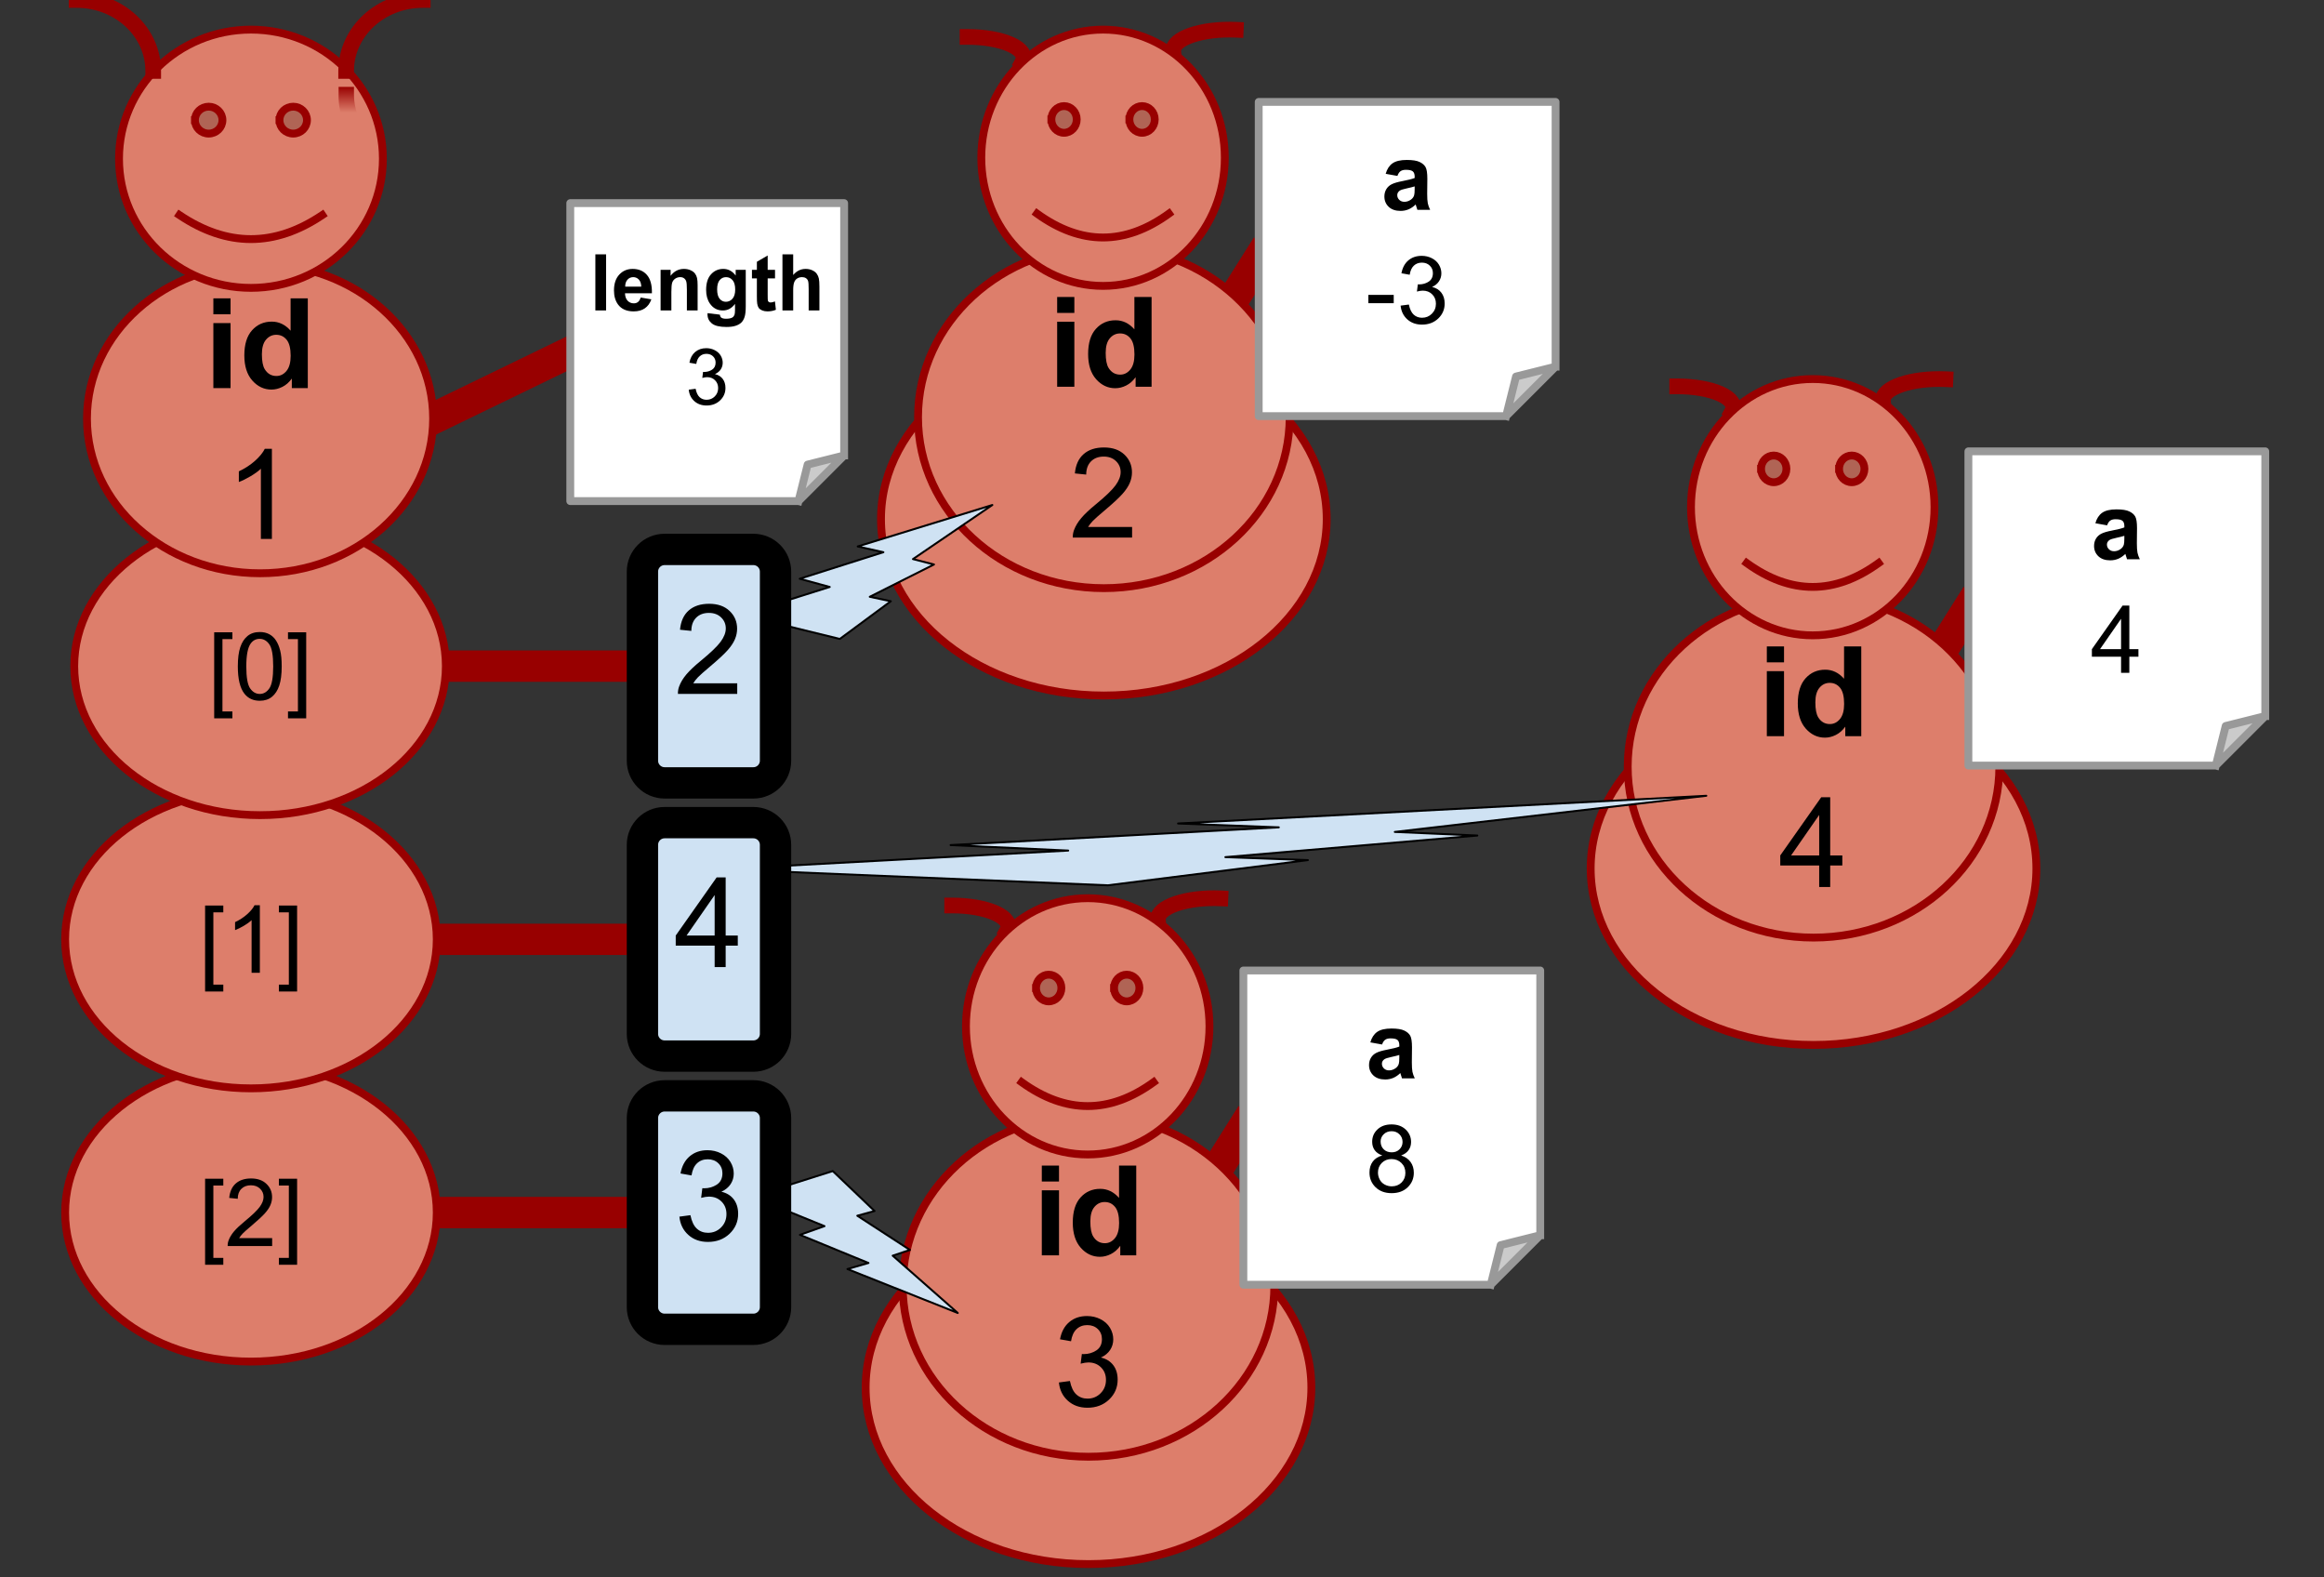 <svg version="1.1" viewBox="0.0 0.0 1186.717 805.22" fill="none" stroke="none" stroke-linecap="square" stroke-miterlimit="10" xmlns:xlink="http://www.w3.org/1999/xlink" xmlns="http://www.w3.org/2000/svg"><rect x="0.0" y="0.0" width="1186.717" height="805.22" fill="#333333" stroke="none"/><clipPath id="p.0"><path d="m0 0l1186.717 0l0 805.22l-1186.717 0l0 -805.22z" clip-rule="nonzero"/></clipPath><g clip-path="url(#p.0)"><path fill="#000000" fill-opacity="0.0" d="m0 0l1186.717 0l0 805.22l-1186.717 0z" fill-rule="evenodd"/><path fill="#000000" fill-opacity="0.0" d="m221.171 213.69l70.047 -33.953" fill-rule="evenodd"/><path stroke="#980000" stroke-width="16.0" stroke-linejoin="round" stroke-linecap="butt" d="m221.171 213.69l70.047 -33.953" fill-rule="evenodd"/><path fill="#000000" fill-opacity="0.0" d="m223.029 619.029l105.008 0" fill-rule="evenodd"/><path stroke="#980000" stroke-width="16.0" stroke-linejoin="round" stroke-linecap="butt" d="m223.029 619.029l105.008 0" fill-rule="evenodd"/><path fill="#000000" fill-opacity="0.0" d="m223.029 479.551l105.008 0" fill-rule="evenodd"/><path stroke="#980000" stroke-width="16.0" stroke-linejoin="round" stroke-linecap="butt" d="m223.029 479.551l105.008 0" fill-rule="evenodd"/><path fill="#000000" fill-opacity="0.0" d="m227.672 340.074l100.378 0" fill-rule="evenodd"/><path stroke="#980000" stroke-width="16.0" stroke-linejoin="round" stroke-linecap="butt" d="m227.672 340.074l100.378 0" fill-rule="evenodd"/><path fill="#dd7e6b" d="m33.265 619.029l0 0c0 -42.008 42.48 -76.063 94.882 -76.063l0 0c52.402 0 94.882 34.055 94.882 76.063l0 0c0 42.008 -42.48 76.063 -94.882 76.063l0 0c-52.402 0 -94.882 -34.055 -94.882 -76.063z" fill-rule="evenodd"/><path stroke="#980000" stroke-width="4.0" stroke-linejoin="round" stroke-linecap="butt" d="m33.265 619.029l0 0c0 -42.008 42.48 -76.063 94.882 -76.063l0 0c52.402 0 94.882 34.055 94.882 76.063l0 0c0 42.008 -42.48 76.063 -94.882 76.063l0 0c-52.402 0 -94.882 -34.055 -94.882 -76.063z" fill-rule="evenodd"/><path fill="#000000" d="m104.729 645.656l0 -43.906l9.297 0l0 3.484l-5.078 0l0 36.922l5.078 0l0 3.5l-9.297 0zm34.242 -13.609l0 4.062l-22.719 0q-0.047 -1.531 0.5 -2.938q0.859 -2.312 2.766 -4.562q1.922 -2.25 5.531 -5.203q5.594 -4.594 7.563 -7.281q1.969 -2.688 1.969 -5.078q0 -2.5 -1.797 -4.219q-1.781 -1.734 -4.672 -1.734q-3.047 0 -4.875 1.828q-1.828 1.828 -1.844 5.062l-4.344 -0.438q0.453 -4.859 3.359 -7.391q2.906 -2.547 7.797 -2.547q4.953 0 7.828 2.75q2.891 2.734 2.891 6.781q0 2.062 -0.844 4.062q-0.844 1.984 -2.812 4.188q-1.953 2.203 -6.5 6.047q-3.797 3.188 -4.875 4.328q-1.078 1.141 -1.781 2.281l16.859 0zm12.742 13.609l-9.297 0l0 -3.5l5.078 0l0 -36.922l-5.078 0l0 -3.484l9.297 0l0 43.906z" fill-rule="nonzero"/><path fill="#dd7e6b" d="m33.265 479.551l0 0c0 -42.008 42.48 -76.063 94.882 -76.063l0 0c52.402 0 94.882 34.055 94.882 76.063l0 0c0 42.008 -42.48 76.063 -94.882 76.063l0 0c-52.402 0 -94.882 -34.055 -94.882 -76.063z" fill-rule="evenodd"/><path stroke="#980000" stroke-width="4.0" stroke-linejoin="round" stroke-linecap="butt" d="m33.265 479.551l0 0c0 -42.008 42.48 -76.063 94.882 -76.063l0 0c52.402 0 94.882 34.055 94.882 76.063l0 0c0 42.008 -42.48 76.063 -94.882 76.063l0 0c-52.402 0 -94.882 -34.055 -94.882 -76.063z" fill-rule="evenodd"/><path fill="#000000" d="m104.729 506.178l0 -43.906l9.297 0l0 3.484l-5.078 0l0 36.922l5.078 0l0 3.5l-9.297 0zm27.961 -9.547l-4.219 0l0 -26.891q-1.531 1.453 -4 2.906q-2.469 1.453 -4.438 2.188l0 -4.078q3.531 -1.672 6.172 -4.031q2.656 -2.375 3.766 -4.594l2.719 0l0 34.5zm19.023 9.547l-9.297 0l0 -3.5l5.078 0l0 -36.922l-5.078 0l0 -3.484l9.297 0l0 43.906z" fill-rule="nonzero"/><path fill="#dd7e6b" d="m37.908 340.074l0 0c0 -42.008 42.48 -76.063 94.882 -76.063l0 0c52.402 0 94.882 34.055 94.882 76.063l0 0c0 42.008 -42.48 76.063 -94.882 76.063l0 0c-52.402 0 -94.882 -34.055 -94.882 -76.063z" fill-rule="evenodd"/><path stroke="#980000" stroke-width="4.0" stroke-linejoin="round" stroke-linecap="butt" d="m37.908 340.074l0 0c0 -42.008 42.48 -76.063 94.882 -76.063l0 0c52.402 0 94.882 34.055 94.882 76.063l0 0c0 42.008 -42.48 76.063 -94.882 76.063l0 0c-52.402 0 -94.882 -34.055 -94.882 -76.063z" fill-rule="evenodd"/><path fill="#000000" d="m109.372 366.7l0 -43.906l9.297 0l0 3.484l-5.078 0l0 36.922l5.078 0l0 3.5l-9.297 0zm12.07 -26.5q0 -6.094 1.25 -9.797q1.25 -3.719 3.719 -5.734q2.484 -2.016 6.234 -2.016q2.766 0 4.844 1.109q2.094 1.109 3.453 3.219q1.359 2.094 2.125 5.109q0.781 3.0 0.781 8.109q0 6.047 -1.25 9.766q-1.234 3.719 -3.719 5.75q-2.469 2.031 -6.234 2.031q-4.969 0 -7.812 -3.578q-3.391 -4.281 -3.391 -13.969zm4.328 0q0 8.469 1.984 11.266q1.984 2.797 4.891 2.797q2.906 0 4.875 -2.812q1.984 -2.812 1.984 -11.25q0 -8.484 -1.984 -11.266q-1.969 -2.797 -4.922 -2.797q-2.906 0 -4.641 2.469q-2.188 3.141 -2.188 11.594zm30.586 26.5l-9.297 0l0 -3.5l5.078 0l0 -36.922l-5.078 0l0 -3.484l9.297 0l0 43.906z" fill-rule="nonzero"/><path fill="#dd7e6b" d="m44.415 213.69l0 0c0 -43.609 39.568 -78.961 88.378 -78.961l0 0c48.81 0 88.378 35.352 88.378 78.961l0 0c0 43.609 -39.568 78.961 -88.378 78.961l0 0c-48.81 0 -88.378 -35.352 -88.378 -78.961z" fill-rule="evenodd"/><path stroke="#980000" stroke-width="4.0" stroke-linejoin="round" stroke-linecap="butt" d="m44.415 213.69l0 0c0 -43.609 39.568 -78.961 88.378 -78.961l0 0c48.81 0 88.378 35.352 88.378 78.961l0 0c0 43.609 -39.568 78.961 -88.378 78.961l0 0c-48.81 0 -88.378 -35.352 -88.378 -78.961z" fill-rule="evenodd"/><path fill="#000000" d="m108.949 160.443l0 -8.125l8.781 0l0 8.125l-8.781 0zm0 37.688l0 -33.188l8.781 0l0 33.188l-8.781 0zm48.219 0l-8.156 0l0 -4.875q-2.031 2.844 -4.797 4.234q-2.766 1.391 -5.578 1.391q-5.719 0 -9.797 -4.609q-4.078 -4.609 -4.078 -12.859q0 -8.438 3.969 -12.828q3.969 -4.391 10.031 -4.391q5.562 0 9.625 4.625l0 -16.5l8.781 0l0 45.812zm-23.438 -17.312q0 5.312 1.469 7.688q2.125 3.438 5.938 3.438q3.031 0 5.156 -2.578q2.125 -2.578 2.125 -7.703q0 -5.719 -2.062 -8.234q-2.062 -2.516 -5.281 -2.516q-3.125 0 -5.234 2.484q-2.109 2.484 -2.109 7.422z" fill-rule="nonzero"/><path fill="#000000" d="m138.84 275.13l-5.625 0l0 -35.844q-2.031 1.938 -5.328 3.875q-3.297 1.938 -5.922 2.906l0 -5.438q4.719 -2.219 8.25 -5.375q3.531 -3.156 5.0 -6.125l3.625 0l0 46z" fill-rule="nonzero"/><path fill="#dd7e6b" d="m60.777 81.042l0 0c0 -36.407 30.163 -65.921 67.37 -65.921c37.207 0 67.37 29.514 67.37 65.921c0 36.407 -30.163 65.921 -67.37 65.921c-37.207 0 -67.37 -29.514 -67.37 -65.921z" fill-rule="evenodd"/><path fill="#b06455" d="m99.546 61.327c0 -3.792 3.142 -6.867 7.018 -6.867c3.876 0 7.018 3.074 7.018 6.867c0 3.792 -3.142 6.867 -7.018 6.867c-3.876 0 -7.018 -3.074 -7.018 -6.867m43.167 0c0 -3.792 3.142 -6.867 7.018 -6.867c3.876 0 7.018 3.074 7.018 6.867c0 3.792 -3.142 6.867 -7.018 6.867c-3.876 0 -7.018 -3.074 -7.018 -6.867" fill-rule="evenodd"/><path fill="#000000" fill-opacity="0.0" d="m91.632 109.791q36.515 24.539 72.945 0" fill-rule="evenodd"/><path fill="#000000" fill-opacity="0.0" d="m60.777 81.042l0 0c0 -36.407 30.163 -65.921 67.37 -65.921c37.207 0 67.37 29.514 67.37 65.921c0 36.407 -30.163 65.921 -67.37 65.921c-37.207 0 -67.37 -29.514 -67.37 -65.921z" fill-rule="evenodd"/><path stroke="#980000" stroke-width="4.0" stroke-linejoin="round" stroke-linecap="butt" d="m99.546 61.327c0 -3.792 3.142 -6.867 7.018 -6.867c3.876 0 7.018 3.074 7.018 6.867c0 3.792 -3.142 6.867 -7.018 6.867c-3.876 0 -7.018 -3.074 -7.018 -6.867m43.167 0c0 -3.792 3.142 -6.867 7.018 -6.867c3.876 0 7.018 3.074 7.018 6.867c0 3.792 -3.142 6.867 -7.018 6.867c-3.876 0 -7.018 -3.074 -7.018 -6.867" fill-rule="evenodd"/><path stroke="#980000" stroke-width="4.0" stroke-linejoin="round" stroke-linecap="butt" d="m91.632 109.791q36.515 24.539 72.945 0" fill-rule="evenodd"/><path stroke="#980000" stroke-width="4.0" stroke-linejoin="round" stroke-linecap="butt" d="m60.777 81.042l0 0c0 -36.407 30.163 -65.921 67.37 -65.921c37.207 0 67.37 29.514 67.37 65.921c0 36.407 -30.163 65.921 -67.37 65.921c-37.207 0 -67.37 -29.514 -67.37 -65.921z" fill-rule="evenodd"/><path fill="#000000" fill-opacity="0.0" d="m39.118 0l0 0c21.604 -9.487391E-15 39.118 16.216 39.118 36.22l-39.118 0z" fill-rule="evenodd"/><path fill="#000000" fill-opacity="0.0" d="m39.118 0l0 0c21.604 -9.487391E-15 39.118 16.216 39.118 36.22" fill-rule="evenodd"/><path stroke="#980000" stroke-width="8.0" stroke-linejoin="round" stroke-linecap="butt" d="m39.118 0l0 0c21.604 -9.487391E-15 39.118 16.216 39.118 36.22" fill-rule="evenodd"/><g mask="url(#mask-p.1)"><use xlink:href="#p.1" transform="matrix(1.0 0.0 0.0 -1.0 0.0 84.441)"/></g><defs><mask id="mask-p.1" maskUnits="userSpaceOnUse" x="172.751" y="44.22" width="47.118" height="44.22"><linearGradient gradientUnits="userSpaceOnUse" id="gradient-p.1" x1="172.751" y1="44.22" x2="172.751" y2="57.486"><stop offset="0%" stop-color="#ffffff" stop-opacity="1.0"/><stop offset="100%" stop-color="#ffffff" stop-opacity="0.0"/></linearGradient><rect fill="url(#gradient-p.1)" x="172.751" y="44.22" width="47.118" height="44.22"/></mask></defs><g id="p.1"><path fill="#000000" fill-opacity="0.0" d="m215.869 0l0 0c-21.604 -9.487391E-15 -39.118 16.216 -39.118 36.22l39.118 0z" fill-rule="evenodd"/><path fill="#000000" fill-opacity="0.0" d="m215.869 0l0 0c-21.604 -9.487391E-15 -39.118 16.216 -39.118 36.22" fill-rule="evenodd"/><path stroke="#980000" stroke-width="8.0" stroke-linejoin="round" stroke-linecap="butt" d="m215.869 0l0 0c-21.604 -9.487391E-15 -39.118 16.216 -39.118 36.22" fill-rule="evenodd"/></g><path fill="#000000" fill-opacity="0.0" d="m630.756 151.295l12.0 -19.055" fill-rule="evenodd"/><path stroke="#980000" stroke-width="16.0" stroke-linejoin="round" stroke-linecap="butt" d="m630.756 151.295l12.0 -19.055" fill-rule="evenodd"/><path fill="#000000" fill-opacity="0.0" d="m494.047 18.843l0 0c8.588 0 16.722 1.438 22.16 3.917c5.438 2.479 7.604 5.737 5.903 8.876l-28.062 -2.116z" fill-rule="evenodd"/><path fill="#000000" fill-opacity="0.0" d="m494.047 18.843l0 0c8.588 0 16.722 1.438 22.16 3.917c5.438 2.479 7.604 5.737 5.903 8.876" fill-rule="evenodd"/><path stroke="#980000" stroke-width="8.0" stroke-linejoin="round" stroke-linecap="butt" d="m494.047 18.843l0 0c8.588 0 16.722 1.438 22.16 3.917c5.438 2.479 7.604 5.737 5.903 8.876" fill-rule="evenodd"/><path fill="#000000" fill-opacity="0.0" d="m599.113 26.038l0 0c-0.186 -3.087 3.22 -6.052 9.339 -8.132c6.119 -2.08 14.353 -3.07 22.577 -2.714l-3.293 10.606z" fill-rule="evenodd"/><path fill="#000000" fill-opacity="0.0" d="m599.113 26.038l0 0c-0.186 -3.087 3.22 -6.052 9.339 -8.132c6.119 -2.08 14.353 -3.07 22.577 -2.714" fill-rule="evenodd"/><path stroke="#980000" stroke-width="8.0" stroke-linejoin="round" stroke-linecap="butt" d="m599.113 26.038l0 0c-0.186 -3.087 3.22 -6.052 9.339 -8.132c6.119 -2.08 14.353 -3.07 22.577 -2.714" fill-rule="evenodd"/><path fill="#dd7e6b" d="m449.87 264.981l0 0c0 -49.749 50.948 -90.079 113.795 -90.079l0 0c62.847 0 113.795 40.33 113.795 90.079l0 0c0 49.749 -50.948 90.079 -113.795 90.079l0 0c-62.847 0 -113.795 -40.33 -113.795 -90.079z" fill-rule="evenodd"/><path stroke="#980000" stroke-width="4.0" stroke-linejoin="round" stroke-linecap="butt" d="m449.87 264.981l0 0c0 -49.749 50.948 -90.079 113.795 -90.079l0 0c62.847 0 113.795 40.33 113.795 90.079l0 0c0 49.749 -50.948 90.079 -113.795 90.079l0 0c-62.847 0 -113.795 -40.33 -113.795 -90.079z" fill-rule="evenodd"/><path fill="#dd7e6b" d="m468.782 212.997l0 0c0 -48.192 42.48 -87.26 94.882 -87.26l0 0c52.402 0 94.882 39.068 94.882 87.26l0 0c0 48.192 -42.48 87.26 -94.882 87.26l0 0c-52.402 0 -94.882 -39.068 -94.882 -87.26z" fill-rule="evenodd"/><path stroke="#980000" stroke-width="4.0" stroke-linejoin="round" stroke-linecap="butt" d="m468.782 212.997l0 0c0 -48.192 42.48 -87.26 94.882 -87.26l0 0c52.402 0 94.882 39.068 94.882 87.26l0 0c0 48.192 -42.48 87.26 -94.882 87.26l0 0c-52.402 0 -94.882 -39.068 -94.882 -87.26z" fill-rule="evenodd"/><path fill="#000000" d="m539.82 159.75l0 -8.125l8.781 0l0 8.125l-8.781 0zm0 37.688l0 -33.188l8.781 0l0 33.188l-8.781 0zm48.219 0l-8.156 0l0 -4.875q-2.031 2.844 -4.797 4.234q-2.766 1.391 -5.578 1.391q-5.719 0 -9.797 -4.609q-4.078 -4.609 -4.078 -12.859q0 -8.438 3.969 -12.828q3.969 -4.391 10.031 -4.391q5.562 0 9.625 4.625l0 -16.5l8.781 0l0 45.812zm-23.438 -17.312q0 5.312 1.469 7.688q2.125 3.438 5.938 3.438q3.031 0 5.156 -2.578q2.125 -2.578 2.125 -7.703q0 -5.719 -2.062 -8.234q-2.062 -2.516 -5.281 -2.516q-3.125 0 -5.234 2.484q-2.109 2.484 -2.109 7.422z" fill-rule="nonzero"/><path fill="#000000" d="m578.086 269.031l0 5.406l-30.281 0q-0.062 -2.031 0.656 -3.906q1.156 -3.094 3.703 -6.094q2.547 -3.0 7.359 -6.938q7.469 -6.125 10.094 -9.703q2.625 -3.578 2.625 -6.766q0 -3.344 -2.391 -5.641q-2.391 -2.297 -6.234 -2.297q-4.062 0 -6.5 2.438q-2.438 2.438 -2.469 6.75l-5.781 -0.594q0.594 -6.469 4.469 -9.859q3.875 -3.391 10.406 -3.391q6.594 0 10.438 3.656q3.844 3.656 3.844 9.062q0 2.75 -1.125 5.406q-1.125 2.656 -3.734 5.594q-2.609 2.938 -8.672 8.062q-5.062 4.25 -6.5 5.766q-1.438 1.516 -2.375 3.047l22.469 0z" fill-rule="nonzero"/><path fill="#dd7e6b" d="m501.087 80.538l0 0c0 -36.129 27.836 -65.417 62.173 -65.417c34.337 0 62.173 29.288 62.173 65.417c0 36.129 -27.836 65.417 -62.173 65.417c-34.337 0 -62.173 -29.288 -62.173 -65.417z" fill-rule="evenodd"/><path fill="#b06455" d="m536.866 60.973c0 -3.763 2.9 -6.814 6.476 -6.814c3.577 0 6.476 3.051 6.476 6.814c0 3.763 -2.9 6.814 -6.476 6.814c-3.577 0 -6.476 -3.051 -6.476 -6.814m39.837 0c0 -3.763 2.9 -6.814 6.476 -6.814c3.577 0 6.476 3.051 6.476 6.814c0 3.763 -2.9 6.814 -6.476 6.814c-3.577 0 -6.476 -3.051 -6.476 -6.814" fill-rule="evenodd"/><path fill="#000000" fill-opacity="0.0" d="m529.562 109.067q33.698 24.351 67.318 0" fill-rule="evenodd"/><path fill="#000000" fill-opacity="0.0" d="m501.087 80.538l0 0c0 -36.129 27.836 -65.417 62.173 -65.417c34.337 0 62.173 29.288 62.173 65.417c0 36.129 -27.836 65.417 -62.173 65.417c-34.337 0 -62.173 -29.288 -62.173 -65.417z" fill-rule="evenodd"/><path stroke="#980000" stroke-width="4.0" stroke-linejoin="round" stroke-linecap="butt" d="m536.866 60.973c0 -3.763 2.9 -6.814 6.476 -6.814c3.577 0 6.476 3.051 6.476 6.814c0 3.763 -2.9 6.814 -6.476 6.814c-3.577 0 -6.476 -3.051 -6.476 -6.814m39.837 0c0 -3.763 2.9 -6.814 6.476 -6.814c3.577 0 6.476 3.051 6.476 6.814c0 3.763 -2.9 6.814 -6.476 6.814c-3.577 0 -6.476 -3.051 -6.476 -6.814" fill-rule="evenodd"/><path stroke="#980000" stroke-width="4.0" stroke-linejoin="round" stroke-linecap="butt" d="m529.562 109.067q33.698 24.351 67.318 0" fill-rule="evenodd"/><path stroke="#980000" stroke-width="4.0" stroke-linejoin="round" stroke-linecap="butt" d="m501.087 80.538l0 0c0 -36.129 27.836 -65.417 62.173 -65.417c34.337 0 62.173 29.288 62.173 65.417c0 36.129 -27.836 65.417 -62.173 65.417c-34.337 0 -62.173 -29.288 -62.173 -65.417z" fill-rule="evenodd"/><path fill="#ffffff" d="m642.745 52.026l151.591 0l0 135.144l-25.266 25.266l-126.325 0z" fill-rule="evenodd"/><path fill="#cbcbcb" d="m769.07 212.435l5.053 -20.212l20.212 -5.053z" fill-rule="evenodd"/><path fill="#000000" fill-opacity="0.0" d="m769.07 212.435l5.053 -20.212l20.212 -5.053l-25.266 25.266l-126.325 0l0 -160.409l151.591 0l0 135.144" fill-rule="evenodd"/><path stroke="#999999" stroke-width="4.0" stroke-linejoin="round" stroke-linecap="butt" d="m769.07 212.435l5.053 -20.212l20.212 -5.053l-25.266 25.266l-126.325 0l0 -160.409l151.591 0l0 135.144" fill-rule="evenodd"/><path fill="#000000" d="m713.567 89.809l-5.984 -1.078q1.016 -3.609 3.469 -5.344q2.469 -1.734 7.312 -1.734q4.406 0 6.562 1.047q2.156 1.031 3.031 2.641q0.891 1.609 0.891 5.891l-0.078 7.688q0 3.281 0.312 4.844q0.328 1.562 1.188 3.344l-6.516 0q-0.25 -0.656 -0.625 -1.953q-0.172 -0.578 -0.234 -0.766q-1.688 1.641 -3.609 2.469q-1.922 0.812 -4.109 0.812q-3.844 0 -6.062 -2.078q-2.203 -2.094 -2.203 -5.281q0 -2.109 1.0 -3.766q1.016 -1.656 2.828 -2.531q1.812 -0.875 5.234 -1.531q4.625 -0.875 6.406 -1.625l0 -0.656q0 -1.891 -0.938 -2.703q-0.938 -0.812 -3.547 -0.812q-1.75 0 -2.734 0.703q-0.984 0.688 -1.594 2.422zm8.812 5.344q-1.266 0.422 -4.016 1.016q-2.734 0.578 -3.578 1.141q-1.297 0.906 -1.297 2.312q0 1.391 1.031 2.406q1.031 1.0 2.625 1.0q1.781 0 3.406 -1.172q1.188 -0.891 1.562 -2.188q0.266 -0.844 0.266 -3.203l0 -1.312z" fill-rule="nonzero"/><path fill="#000000" d="m698.731 154.793l0 -4.25l12.953 0l0 4.25l-12.953 0zm16.469 1.234l4.219 -0.562q0.734 3.594 2.469 5.172q1.75 1.578 4.266 1.578q2.969 0 5.016 -2.062q2.062 -2.062 2.062 -5.109q0 -2.906 -1.906 -4.781q-1.891 -1.891 -4.828 -1.891q-1.188 0 -2.969 0.469l0.469 -3.703q0.422 0.047 0.672 0.047q2.703 0 4.859 -1.406q2.156 -1.406 2.156 -4.344q0 -2.312 -1.578 -3.828q-1.562 -1.531 -4.047 -1.531q-2.469 0 -4.109 1.547q-1.641 1.547 -2.109 4.641l-4.219 -0.75q0.781 -4.25 3.516 -6.578q2.75 -2.328 6.828 -2.328q2.812 0 5.172 1.203q2.375 1.203 3.625 3.297q1.25 2.078 1.25 4.422q0 2.234 -1.203 4.062q-1.188 1.828 -3.531 2.906q3.047 0.703 4.734 2.922q1.688 2.203 1.688 5.531q0 4.5 -3.281 7.641q-3.281 3.125 -8.297 3.125q-4.516 0 -7.516 -2.688q-2.984 -2.703 -3.406 -7.0z" fill-rule="nonzero"/><path fill="#000000" fill-opacity="0.0" d="m993.141 329.681l12.0 -19.055" fill-rule="evenodd"/><path stroke="#980000" stroke-width="16.0" stroke-linejoin="round" stroke-linecap="butt" d="m993.141 329.681l12.0 -19.055" fill-rule="evenodd"/><path fill="#000000" fill-opacity="0.0" d="m856.433 197.229l0 0c8.588 0 16.722 1.438 22.159 3.917c5.438 2.479 7.604 5.737 5.903 8.876l-28.062 -2.116z" fill-rule="evenodd"/><path fill="#000000" fill-opacity="0.0" d="m856.433 197.229l0 0c8.588 0 16.722 1.438 22.159 3.917c5.438 2.479 7.604 5.737 5.903 8.876" fill-rule="evenodd"/><path stroke="#980000" stroke-width="8.0" stroke-linejoin="round" stroke-linecap="butt" d="m856.433 197.229l0 0c8.588 0 16.722 1.438 22.159 3.917c5.438 2.479 7.604 5.737 5.903 8.876" fill-rule="evenodd"/><path fill="#000000" fill-opacity="0.0" d="m961.499 204.424l0 0c-0.186 -3.087 3.22 -6.052 9.339 -8.132c6.119 -2.08 14.353 -3.07 22.577 -2.714l-3.293 10.606z" fill-rule="evenodd"/><path fill="#000000" fill-opacity="0.0" d="m961.499 204.424l0 0c-0.186 -3.087 3.22 -6.052 9.339 -8.132c6.119 -2.08 14.353 -3.07 22.577 -2.714" fill-rule="evenodd"/><path stroke="#980000" stroke-width="8.0" stroke-linejoin="round" stroke-linecap="butt" d="m961.499 204.424l0 0c-0.186 -3.087 3.22 -6.052 9.339 -8.132c6.119 -2.08 14.353 -3.07 22.577 -2.714" fill-rule="evenodd"/><path fill="#dd7e6b" d="m812.256 443.367l0 0c0 -49.749 50.948 -90.079 113.795 -90.079l0 0c62.847 0 113.795 40.33 113.795 90.079l0 0c0 49.749 -50.948 90.079 -113.795 90.079l0 0c-62.847 0 -113.795 -40.33 -113.795 -90.079z" fill-rule="evenodd"/><path stroke="#980000" stroke-width="4.0" stroke-linejoin="round" stroke-linecap="butt" d="m812.256 443.367l0 0c0 -49.749 50.948 -90.079 113.795 -90.079l0 0c62.847 0 113.795 40.33 113.795 90.079l0 0c0 49.749 -50.948 90.079 -113.795 90.079l0 0c-62.847 0 -113.795 -40.33 -113.795 -90.079z" fill-rule="evenodd"/><path fill="#dd7e6b" d="m831.168 391.383l0 0c0 -48.192 42.48 -87.26 94.882 -87.26l0 0c52.402 0 94.882 39.068 94.882 87.26l0 0c0 48.192 -42.48 87.26 -94.882 87.26l0 0c-52.402 0 -94.882 -39.068 -94.882 -87.26z" fill-rule="evenodd"/><path stroke="#980000" stroke-width="4.0" stroke-linejoin="round" stroke-linecap="butt" d="m831.168 391.383l0 0c0 -48.192 42.48 -87.26 94.882 -87.26l0 0c52.402 0 94.882 39.068 94.882 87.26l0 0c0 48.192 -42.48 87.26 -94.882 87.26l0 0c-52.402 0 -94.882 -39.068 -94.882 -87.26z" fill-rule="evenodd"/><path fill="#000000" d="m902.206 338.136l0 -8.125l8.781 0l0 8.125l-8.781 0zm0 37.688l0 -33.188l8.781 0l0 33.188l-8.781 0zm48.219 0l-8.156 0l0 -4.875q-2.031 2.844 -4.797 4.234q-2.766 1.391 -5.578 1.391q-5.719 0 -9.797 -4.609q-4.078 -4.609 -4.078 -12.859q0 -8.438 3.969 -12.828q3.969 -4.391 10.031 -4.391q5.562 0 9.625 4.625l0 -16.5l8.781 0l0 45.812zm-23.438 -17.312q0 5.312 1.469 7.688q2.125 3.438 5.938 3.438q3.031 0 5.156 -2.578q2.125 -2.578 2.125 -7.703q0 -5.719 -2.062 -8.234q-2.062 -2.516 -5.281 -2.516q-3.125 0 -5.234 2.484q-2.109 2.484 -2.109 7.422z" fill-rule="nonzero"/><path fill="#000000" d="m928.941 452.823l0 -10.969l-19.875 0l0 -5.156l20.906 -29.688l4.594 0l0 29.688l6.188 0l0 5.156l-6.188 0l0 10.969l-5.625 0zm0 -16.125l0 -20.656l-14.344 20.656l14.344 0z" fill-rule="nonzero"/><path fill="#dd7e6b" d="m863.473 258.924l0 0c0 -36.129 27.836 -65.417 62.173 -65.417c34.337 0 62.173 29.288 62.173 65.417c0 36.129 -27.836 65.417 -62.173 65.417c-34.337 0 -62.173 -29.288 -62.173 -65.417z" fill-rule="evenodd"/><path fill="#b06455" d="m899.251 239.359c0 -3.763 2.9 -6.814 6.476 -6.814c3.577 0 6.476 3.051 6.476 6.814c0 3.763 -2.9 6.814 -6.476 6.814c-3.577 0 -6.476 -3.051 -6.476 -6.814m39.837 0c0 -3.763 2.9 -6.814 6.476 -6.814c3.577 0 6.476 3.051 6.476 6.814c0 3.763 -2.9 6.814 -6.476 6.814c-3.577 0 -6.476 -3.051 -6.476 -6.814" fill-rule="evenodd"/><path fill="#000000" fill-opacity="0.0" d="m891.948 287.453q33.698 24.351 67.318 0" fill-rule="evenodd"/><path fill="#000000" fill-opacity="0.0" d="m863.473 258.924l0 0c0 -36.129 27.836 -65.417 62.173 -65.417c34.337 0 62.173 29.288 62.173 65.417c0 36.129 -27.836 65.417 -62.173 65.417c-34.337 0 -62.173 -29.288 -62.173 -65.417z" fill-rule="evenodd"/><path stroke="#980000" stroke-width="4.0" stroke-linejoin="round" stroke-linecap="butt" d="m899.251 239.359c0 -3.763 2.9 -6.814 6.476 -6.814c3.577 0 6.476 3.051 6.476 6.814c0 3.763 -2.9 6.814 -6.476 6.814c-3.577 0 -6.476 -3.051 -6.476 -6.814m39.837 0c0 -3.763 2.9 -6.814 6.476 -6.814c3.577 0 6.476 3.051 6.476 6.814c0 3.763 -2.9 6.814 -6.476 6.814c-3.577 0 -6.476 -3.051 -6.476 -6.814" fill-rule="evenodd"/><path stroke="#980000" stroke-width="4.0" stroke-linejoin="round" stroke-linecap="butt" d="m891.948 287.453q33.698 24.351 67.318 0" fill-rule="evenodd"/><path stroke="#980000" stroke-width="4.0" stroke-linejoin="round" stroke-linecap="butt" d="m863.473 258.924l0 0c0 -36.129 27.836 -65.417 62.173 -65.417c34.337 0 62.173 29.288 62.173 65.417c0 36.129 -27.836 65.417 -62.173 65.417c-34.337 0 -62.173 -29.288 -62.173 -65.417z" fill-rule="evenodd"/><path fill="#ffffff" d="m1005.131 230.412l151.591 0l0 135.144l-25.266 25.266l-126.325 0z" fill-rule="evenodd"/><path fill="#cbcbcb" d="m1131.456 390.821l5.053 -20.212l20.213 -5.053z" fill-rule="evenodd"/><path fill="#000000" fill-opacity="0.0" d="m1131.456 390.821l5.053 -20.212l20.213 -5.053l-25.266 25.266l-126.325 0l0 -160.409l151.591 0l0 135.144" fill-rule="evenodd"/><path stroke="#999999" stroke-width="4.0" stroke-linejoin="round" stroke-linecap="butt" d="m1131.456 390.821l5.053 -20.212l20.213 -5.053l-25.266 25.266l-126.325 0l0 -160.409l151.591 0l0 135.144" fill-rule="evenodd"/><path fill="#000000" d="m1075.953 268.195l-5.984 -1.078q1.016 -3.609 3.469 -5.344q2.469 -1.734 7.312 -1.734q4.406 0 6.562 1.047q2.156 1.031 3.031 2.641q0.891 1.609 0.891 5.891l-0.078 7.688q0 3.281 0.312 4.844q0.328 1.562 1.188 3.344l-6.516 0q-0.25 -0.656 -0.625 -1.953q-0.172 -0.578 -0.234 -0.766q-1.688 1.641 -3.609 2.469q-1.922 0.812 -4.109 0.812q-3.844 0 -6.062 -2.078q-2.203 -2.094 -2.203 -5.281q0 -2.109 1.0 -3.766q1.016 -1.656 2.828 -2.531q1.812 -0.875 5.234 -1.531q4.625 -0.875 6.406 -1.625l0 -0.656q0 -1.891 -0.938 -2.703q-0.938 -0.812 -3.547 -0.812q-1.75 0 -2.734 0.703q-0.984 0.688 -1.594 2.422zm8.812 5.344q-1.266 0.422 -4.016 1.016q-2.734 0.578 -3.578 1.141q-1.297 0.906 -1.297 2.312q0 1.391 1.031 2.406q1.031 1.0 2.625 1.0q1.781 0 3.406 -1.172q1.188 -0.891 1.562 -2.188q0.266 -0.844 0.266 -3.203l0 -1.312z" fill-rule="nonzero"/><path fill="#000000" d="m1083.094 343.492l0 -8.234l-14.906 0l0 -3.859l15.688 -22.266l3.438 0l0 22.266l4.641 0l0 3.859l-4.641 0l0 8.234l-4.219 0zm0 -12.094l0 -15.5l-10.75 15.5l10.75 0z" fill-rule="nonzero"/><path fill="#000000" fill-opacity="0.0" d="m622.92 594.71l12.0 -19.055" fill-rule="evenodd"/><path stroke="#980000" stroke-width="16.0" stroke-linejoin="round" stroke-linecap="butt" d="m622.92 594.71l12.0 -19.055" fill-rule="evenodd"/><path fill="#000000" fill-opacity="0.0" d="m486.211 462.258l0 0c8.588 0 16.722 1.438 22.16 3.917c5.438 2.479 7.604 5.737 5.903 8.876l-28.062 -2.116z" fill-rule="evenodd"/><path fill="#000000" fill-opacity="0.0" d="m486.211 462.258l0 0c8.588 0 16.722 1.438 22.16 3.917c5.438 2.479 7.604 5.737 5.903 8.876" fill-rule="evenodd"/><path stroke="#980000" stroke-width="8.0" stroke-linejoin="round" stroke-linecap="butt" d="m486.211 462.258l0 0c8.588 0 16.722 1.438 22.16 3.917c5.438 2.479 7.604 5.737 5.903 8.876" fill-rule="evenodd"/><path fill="#000000" fill-opacity="0.0" d="m591.277 469.453l0 0c-0.186 -3.087 3.22 -6.052 9.339 -8.132c6.119 -2.08 14.353 -3.07 22.577 -2.714l-3.293 10.606z" fill-rule="evenodd"/><path fill="#000000" fill-opacity="0.0" d="m591.277 469.453l0 0c-0.186 -3.087 3.22 -6.052 9.339 -8.132c6.119 -2.08 14.353 -3.07 22.577 -2.714" fill-rule="evenodd"/><path stroke="#980000" stroke-width="8.0" stroke-linejoin="round" stroke-linecap="butt" d="m591.277 469.453l0 0c-0.186 -3.087 3.22 -6.052 9.339 -8.132c6.119 -2.08 14.353 -3.07 22.577 -2.714" fill-rule="evenodd"/><path fill="#dd7e6b" d="m442.034 708.396l0 0c0 -49.749 50.948 -90.079 113.795 -90.079l0 0c62.847 0 113.795 40.33 113.795 90.079l0 0c0 49.749 -50.948 90.079 -113.795 90.079l0 0c-62.847 0 -113.795 -40.33 -113.795 -90.079z" fill-rule="evenodd"/><path stroke="#980000" stroke-width="4.0" stroke-linejoin="round" stroke-linecap="butt" d="m442.034 708.396l0 0c0 -49.749 50.948 -90.079 113.795 -90.079l0 0c62.847 0 113.795 40.33 113.795 90.079l0 0c0 49.749 -50.948 90.079 -113.795 90.079l0 0c-62.847 0 -113.795 -40.33 -113.795 -90.079z" fill-rule="evenodd"/><path fill="#dd7e6b" d="m460.946 656.412l0 0c0 -48.192 42.48 -87.26 94.882 -87.26l0 0c52.402 0 94.882 39.068 94.882 87.26l0 0c0 48.192 -42.48 87.26 -94.882 87.26l0 0c-52.402 0 -94.882 -39.068 -94.882 -87.26z" fill-rule="evenodd"/><path stroke="#980000" stroke-width="4.0" stroke-linejoin="round" stroke-linecap="butt" d="m460.946 656.412l0 0c0 -48.192 42.48 -87.26 94.882 -87.26l0 0c52.402 0 94.882 39.068 94.882 87.26l0 0c0 48.192 -42.48 87.26 -94.882 87.26l0 0c-52.402 0 -94.882 -39.068 -94.882 -87.26z" fill-rule="evenodd"/><path fill="#000000" d="m531.984 603.165l0 -8.125l8.781 0l0 8.125l-8.781 0zm0 37.688l0 -33.188l8.781 0l0 33.188l-8.781 0zm48.219 0l-8.156 0l0 -4.875q-2.031 2.844 -4.797 4.234q-2.766 1.391 -5.578 1.391q-5.719 0 -9.797 -4.609q-4.078 -4.609 -4.078 -12.859q0 -8.438 3.969 -12.828q3.969 -4.391 10.031 -4.391q5.562 0 9.625 4.625l0 -16.5l8.781 0l0 45.812zm-23.438 -17.312q0 5.312 1.469 7.688q2.125 3.438 5.938 3.438q3.031 0 5.156 -2.578q2.125 -2.578 2.125 -7.703q0 -5.719 -2.062 -8.234q-2.062 -2.516 -5.281 -2.516q-3.125 0 -5.234 2.484q-2.109 2.484 -2.109 7.422z" fill-rule="nonzero"/><path fill="#000000" d="m540.719 705.758l5.625 -0.75q0.969 4.781 3.297 6.891q2.328 2.109 5.672 2.109q3.969 0 6.703 -2.75q2.734 -2.75 2.734 -6.812q0 -3.875 -2.531 -6.391q-2.531 -2.516 -6.438 -2.516q-1.594 0 -3.969 0.625l0.625 -4.938q0.562 0.062 0.906 0.062q3.594 0 6.469 -1.875q2.875 -1.875 2.875 -5.781q0 -3.094 -2.094 -5.125q-2.094 -2.031 -5.406 -2.031q-3.281 0 -5.469 2.062q-2.188 2.062 -2.812 6.188l-5.625 -1.0q1.031 -5.656 4.688 -8.766q3.656 -3.109 9.094 -3.109q3.75 0 6.906 1.609q3.156 1.609 4.828 4.391q1.672 2.781 1.672 5.906q0 2.969 -1.594 5.406q-1.594 2.438 -4.719 3.875q4.062 0.938 6.312 3.891q2.25 2.953 2.25 7.391q0 6.0 -4.375 10.172q-4.375 4.172 -11.062 4.172q-6.031 0 -10.016 -3.594q-3.984 -3.594 -4.547 -9.312z" fill-rule="nonzero"/><path fill="#dd7e6b" d="m493.251 523.953l0 0c0 -36.129 27.836 -65.417 62.173 -65.417c34.337 0 62.173 29.288 62.173 65.417c0 36.129 -27.836 65.417 -62.173 65.417c-34.337 0 -62.173 -29.288 -62.173 -65.417z" fill-rule="evenodd"/><path fill="#b06455" d="m529.03 504.388c0 -3.763 2.9 -6.814 6.476 -6.814c3.577 0 6.476 3.051 6.476 6.814c0 3.763 -2.9 6.814 -6.476 6.814c-3.577 0 -6.476 -3.051 -6.476 -6.814m39.837 0c0 -3.763 2.9 -6.814 6.476 -6.814c3.577 0 6.476 3.051 6.476 6.814c0 3.763 -2.9 6.814 -6.476 6.814c-3.577 0 -6.476 -3.051 -6.476 -6.814" fill-rule="evenodd"/><path fill="#000000" fill-opacity="0.0" d="m521.726 552.482q33.698 24.351 67.318 0" fill-rule="evenodd"/><path fill="#000000" fill-opacity="0.0" d="m493.251 523.953l0 0c0 -36.129 27.836 -65.417 62.173 -65.417c34.337 0 62.173 29.288 62.173 65.417c0 36.129 -27.836 65.417 -62.173 65.417c-34.337 0 -62.173 -29.288 -62.173 -65.417z" fill-rule="evenodd"/><path stroke="#980000" stroke-width="4.0" stroke-linejoin="round" stroke-linecap="butt" d="m529.03 504.388c0 -3.763 2.9 -6.814 6.476 -6.814c3.577 0 6.476 3.051 6.476 6.814c0 3.763 -2.9 6.814 -6.476 6.814c-3.577 0 -6.476 -3.051 -6.476 -6.814m39.837 0c0 -3.763 2.9 -6.814 6.476 -6.814c3.577 0 6.476 3.051 6.476 6.814c0 3.763 -2.9 6.814 -6.476 6.814c-3.577 0 -6.476 -3.051 -6.476 -6.814" fill-rule="evenodd"/><path stroke="#980000" stroke-width="4.0" stroke-linejoin="round" stroke-linecap="butt" d="m521.726 552.482q33.698 24.351 67.318 0" fill-rule="evenodd"/><path stroke="#980000" stroke-width="4.0" stroke-linejoin="round" stroke-linecap="butt" d="m493.251 523.953l0 0c0 -36.129 27.836 -65.417 62.173 -65.417c34.337 0 62.173 29.288 62.173 65.417c0 36.129 -27.836 65.417 -62.173 65.417c-34.337 0 -62.173 -29.288 -62.173 -65.417z" fill-rule="evenodd"/><path fill="#ffffff" d="m634.909 495.44l151.591 0l0 135.144l-25.266 25.266l-126.325 0z" fill-rule="evenodd"/><path fill="#cbcbcb" d="m761.234 655.85l5.053 -20.212l20.212 -5.053z" fill-rule="evenodd"/><path fill="#000000" fill-opacity="0.0" d="m761.234 655.85l5.053 -20.212l20.212 -5.053l-25.266 25.266l-126.325 0l0 -160.409l151.591 0l0 135.144" fill-rule="evenodd"/><path stroke="#999999" stroke-width="4.0" stroke-linejoin="round" stroke-linecap="butt" d="m761.234 655.85l5.053 -20.212l20.212 -5.053l-25.266 25.266l-126.325 0l0 -160.409l151.591 0l0 135.144" fill-rule="evenodd"/><path fill="#000000" d="m705.731 533.224l-5.984 -1.078q1.016 -3.609 3.469 -5.344q2.469 -1.734 7.312 -1.734q4.406 0 6.562 1.047q2.156 1.031 3.031 2.641q0.891 1.609 0.891 5.891l-0.078 7.688q0 3.281 0.312 4.844q0.328 1.562 1.188 3.344l-6.516 0q-0.25 -0.656 -0.625 -1.953q-0.172 -0.578 -0.234 -0.766q-1.688 1.641 -3.609 2.469q-1.922 0.812 -4.109 0.812q-3.844 0 -6.062 -2.078q-2.203 -2.094 -2.203 -5.281q0 -2.109 1.0 -3.766q1.016 -1.656 2.828 -2.531q1.812 -0.875 5.234 -1.531q4.625 -0.875 6.406 -1.625l0 -0.656q0 -1.891 -0.938 -2.703q-0.938 -0.812 -3.547 -0.812q-1.75 0 -2.734 0.703q-0.984 0.688 -1.594 2.422zm8.812 5.344q-1.266 0.422 -4.016 1.016q-2.734 0.578 -3.578 1.141q-1.297 0.906 -1.297 2.312q0 1.391 1.031 2.406q1.031 1.0 2.625 1.0q1.781 0 3.406 -1.172q1.188 -0.891 1.562 -2.188q0.266 -0.844 0.266 -3.203l0 -1.312z" fill-rule="nonzero"/><path fill="#000000" d="m705.841 589.88q-2.625 -0.953 -3.891 -2.734q-1.266 -1.781 -1.266 -4.266q0 -3.75 2.688 -6.297q2.703 -2.562 7.188 -2.562q4.5 0 7.234 2.609q2.75 2.609 2.75 6.359q0 2.391 -1.266 4.172q-1.25 1.766 -3.797 2.719q3.156 1.031 4.812 3.328q1.656 2.297 1.656 5.484q0 4.406 -3.125 7.422q-3.109 3.0 -8.203 3.0q-5.078 0 -8.203 -3.016q-3.109 -3.016 -3.109 -7.516q0 -3.359 1.688 -5.609q1.703 -2.266 4.844 -3.094zm-0.844 -7.141q0 2.438 1.562 3.984q1.578 1.547 4.094 1.547q2.438 0 3.984 -1.531q1.562 -1.547 1.562 -3.766q0 -2.328 -1.609 -3.906q-1.594 -1.578 -3.984 -1.578q-2.422 0 -4.016 1.547q-1.594 1.547 -1.594 3.703zm-1.359 15.859q0 1.812 0.859 3.5q0.859 1.688 2.547 2.609q1.688 0.922 3.625 0.922q3.031 0 5.0 -1.938q1.969 -1.953 1.969 -4.953q0 -3.047 -2.031 -5.031q-2.031 -2.0 -5.078 -2.0q-2.969 0 -4.938 1.969q-1.953 1.969 -1.953 4.922z" fill-rule="nonzero"/><path fill="#ffffff" d="m291.207 103.688l139.843 0l0 128.818l-23.308 23.308l-116.535 0z" fill-rule="evenodd"/><path fill="#cbcbcb" d="m407.742 255.814l4.662 -18.646l18.646 -4.662z" fill-rule="evenodd"/><path fill="#000000" fill-opacity="0.0" d="m407.742 255.814l4.662 -18.646l18.646 -4.662l-23.308 23.308l-116.535 0l0 -152.126l139.843 0l0 128.818" fill-rule="evenodd"/><path stroke="#999999" stroke-width="4.0" stroke-linejoin="round" stroke-linecap="butt" d="m407.742 255.814l4.662 -18.646l18.646 -4.662l-23.308 23.308l-116.535 0l0 -152.126l139.843 0l0 128.818" fill-rule="evenodd"/><path fill="#000000" d="m304.013 158.497l0 -28.641l5.484 0l0 28.641l-5.484 0zm23.129 -6.609l5.469 0.922q-1.062 3.016 -3.344 4.594q-2.266 1.562 -5.688 1.562q-5.406 0 -8.0 -3.531q-2.062 -2.844 -2.062 -7.156q0 -5.156 2.688 -8.078q2.703 -2.922 6.828 -2.922q4.625 0 7.297 3.062q2.688 3.062 2.562 9.359l-13.75 0q0.062 2.453 1.328 3.812q1.281 1.344 3.172 1.344q1.281 0 2.156 -0.703q0.891 -0.703 1.344 -2.266zm0.312 -5.547q-0.062 -2.375 -1.234 -3.609q-1.172 -1.25 -2.859 -1.25q-1.797 0 -2.969 1.312q-1.172 1.312 -1.141 3.547l8.203 0zm28.777 12.156l-5.484 0l0 -10.594q0 -3.359 -0.359 -4.344q-0.344 -0.984 -1.141 -1.531q-0.781 -0.547 -1.891 -0.547q-1.438 0 -2.578 0.781q-1.125 0.781 -1.547 2.078q-0.406 1.281 -0.406 4.766l0 9.391l-5.5 0l0 -20.75l5.109 0l0 3.047q2.703 -3.516 6.828 -3.516q1.812 0 3.312 0.656q1.516 0.656 2.281 1.672q0.781 1.016 1.078 2.312q0.297 1.281 0.297 3.688l0 12.891zm5.059 1.375l6.281 0.75q0.156 1.094 0.719 1.516q0.781 0.578 2.453 0.578q2.156 0 3.234 -0.641q0.719 -0.438 1.094 -1.391q0.25 -0.688 0.25 -2.516l0 -3.031q-2.469 3.359 -6.219 3.359q-4.172 0 -6.609 -3.531q-1.922 -2.797 -1.922 -6.953q0 -5.219 2.5 -7.969q2.516 -2.766 6.25 -2.766q3.844 0 6.344 3.391l0 -2.922l5.141 0l0 18.625q0 3.672 -0.609 5.484q-0.594 1.812 -1.688 2.844q-1.094 1.047 -2.922 1.625q-1.828 0.594 -4.625 0.594q-5.266 0 -7.484 -1.812q-2.203 -1.797 -2.203 -4.578q0 -0.266 0.016 -0.656zm4.906 -12.172q0 3.297 1.281 4.828q1.281 1.531 3.156 1.531q2.016 0 3.391 -1.562q1.391 -1.578 1.391 -4.672q0 -3.219 -1.328 -4.781q-1.328 -1.562 -3.359 -1.562q-1.969 0 -3.25 1.531q-1.281 1.531 -1.281 4.688zm29.559 -9.953l0 4.375l-3.75 0l0 8.359q0 2.547 0.094 2.969q0.109 0.422 0.484 0.703q0.391 0.266 0.938 0.266q0.766 0 2.203 -0.531l0.469 4.25q-1.906 0.828 -4.328 0.828q-1.484 0 -2.688 -0.5q-1.188 -0.5 -1.75 -1.281q-0.547 -0.797 -0.766 -2.141q-0.172 -0.969 -0.172 -3.875l0 -9.047l-2.516 0l0 -4.375l2.516 0l0 -4.109l5.516 -3.203l0 7.312l3.75 0zm9.273 -7.891l0 10.531q2.656 -3.109 6.344 -3.109q1.891 0 3.406 0.703q1.531 0.703 2.297 1.797q0.781 1.094 1.062 2.422q0.281 1.328 0.281 4.125l0 12.172l-5.484 0l0 -10.953q0 -3.266 -0.312 -4.141q-0.312 -0.891 -1.109 -1.406q-0.781 -0.516 -1.969 -0.516q-1.375 0 -2.453 0.672q-1.062 0.656 -1.562 2.0q-0.5 1.328 -0.5 3.953l0 10.391l-5.484 0l0 -28.641l5.484 0z" fill-rule="nonzero"/><path fill="#000000" d="m351.693 198.934l3.516 -0.469q0.594 2.984 2.047 4.312q1.469 1.312 3.547 1.312q2.484 0 4.188 -1.719q1.719 -1.719 1.719 -4.25q0 -2.422 -1.594 -4.0q-1.578 -1.578 -4.016 -1.578q-1.0 0 -2.484 0.391l0.391 -3.078q0.359 0.031 0.578 0.031q2.234 0 4.031 -1.172q1.797 -1.172 1.797 -3.609q0 -1.938 -1.312 -3.203q-1.297 -1.266 -3.375 -1.266q-2.047 0 -3.422 1.297q-1.359 1.281 -1.75 3.859l-3.516 -0.625q0.641 -3.531 2.922 -5.469q2.297 -1.953 5.688 -1.953q2.344 0 4.312 1.016q1.984 1.0 3.031 2.734q1.047 1.734 1.047 3.688q0 1.859 -1.0 3.391q-1.0 1.516 -2.953 2.406q2.547 0.594 3.953 2.438q1.406 1.844 1.406 4.625q0 3.75 -2.734 6.359q-2.734 2.609 -6.922 2.609q-3.766 0 -6.266 -2.25q-2.484 -2.25 -2.828 -5.828z" fill-rule="nonzero"/><path fill="#cfe2f3" d="m428.847 326.179l26.029 -19.245l-10.736 -2.27l32.785 -16.492l-10.737 -2.754l40.532 -27.611l-68.737 21.16l13.109 2.937l-42.709 13.554l15.304 4.188l-45.093 14.219z" fill-rule="evenodd"/><path stroke="#000000" stroke-width="1.0" stroke-linejoin="round" stroke-linecap="butt" d="m428.847 326.179l26.029 -19.245l-10.736 -2.27l32.785 -16.492l-10.737 -2.754l40.532 -27.611l-68.737 21.16l13.109 2.937l-42.709 13.554l15.304 4.188l-45.093 14.219z" fill-rule="evenodd"/><path fill="#cfe2f3" d="m328.05 291.811l0 0c0 -6.256 5.072 -11.328 11.328 -11.328l45.312 0l0 0c3.004 0 5.886 1.194 8.01 3.318c2.124 2.124 3.318 5.006 3.318 8.01l0 96.524c0 6.256 -5.072 11.328 -11.328 11.328l-45.312 0c-6.256 0 -11.328 -5.072 -11.328 -11.328z" fill-rule="evenodd"/><path stroke="#000000" stroke-width="16.0" stroke-linejoin="round" stroke-linecap="butt" d="m328.05 291.811l0 0c0 -6.256 5.072 -11.328 11.328 -11.328l45.312 0l0 0c3.004 0 5.886 1.194 8.01 3.318c2.124 2.124 3.318 5.006 3.318 8.01l0 96.524c0 6.256 -5.072 11.328 -11.328 11.328l-45.312 0c-6.256 0 -11.328 -5.072 -11.328 -11.328z" fill-rule="evenodd"/><path fill="#000000" d="m376.456 348.835l0 5.406l-30.281 0q-0.062 -2.031 0.656 -3.906q1.156 -3.094 3.703 -6.094q2.547 -3.0 7.359 -6.938q7.469 -6.125 10.094 -9.703q2.625 -3.578 2.625 -6.766q0 -3.344 -2.391 -5.641q-2.391 -2.297 -6.234 -2.297q-4.062 0 -6.5 2.438q-2.438 2.438 -2.469 6.75l-5.781 -0.594q0.594 -6.469 4.469 -9.859q3.875 -3.391 10.406 -3.391q6.594 0 10.438 3.656q3.844 3.656 3.844 9.062q0 2.75 -1.125 5.406q-1.125 2.656 -3.734 5.594q-2.609 2.938 -8.672 8.062q-5.062 4.25 -6.5 5.766q-1.438 1.516 -2.375 3.047l22.469 0z" fill-rule="nonzero"/><path fill="#cfe2f3" d="m565.708 451.953l102.144 -12.865l-42.133 -1.517l128.657 -11.024l-42.133 -1.841l159.058 -18.458l-269.745 14.146l51.444 1.964l-167.601 9.061l60.057 2.799l-176.959 9.505z" fill-rule="evenodd"/><path stroke="#000000" stroke-width="1.0" stroke-linejoin="round" stroke-linecap="butt" d="m565.708 451.953l102.144 -12.865l-42.133 -1.517l128.657 -11.024l-42.133 -1.841l159.058 -18.458l-269.745 14.146l51.444 1.964l-167.601 9.061l60.057 2.799l-176.959 9.505z" fill-rule="evenodd"/><path fill="#cfe2f3" d="m328.05 431.289l0 0c0 -6.256 5.072 -11.328 11.328 -11.328l45.312 0l0 0c3.004 0 5.886 1.194 8.01 3.318c2.124 2.124 3.318 5.006 3.318 8.01l0 96.524c0 6.256 -5.072 11.328 -11.328 11.328l-45.312 0c-6.256 0 -11.328 -5.072 -11.328 -11.328z" fill-rule="evenodd"/><path stroke="#000000" stroke-width="16.0" stroke-linejoin="round" stroke-linecap="butt" d="m328.05 431.289l0 0c0 -6.256 5.072 -11.328 11.328 -11.328l45.312 0l0 0c3.004 0 5.886 1.194 8.01 3.318c2.124 2.124 3.318 5.006 3.318 8.01l0 96.524c0 6.256 -5.072 11.328 -11.328 11.328l-45.312 0c-6.256 0 -11.328 -5.072 -11.328 -11.328z" fill-rule="evenodd"/><path fill="#000000" d="m364.925 493.719l0 -10.969l-19.875 0l0 -5.156l20.906 -29.688l4.594 0l0 29.688l6.188 0l0 5.156l-6.188 0l0 10.969l-5.625 0zm0 -16.125l0 -20.656l-14.344 20.656l14.344 0z" fill-rule="nonzero"/><path fill="#cfe2f3" d="m425.241 597.84l21.332 20.391l-8.799 2.405l26.869 17.473l-8.799 2.918l33.218 29.255l-56.334 -22.42l10.744 -3.112l-35.002 -14.361l12.542 -4.437l-36.957 -15.065z" fill-rule="evenodd"/><path stroke="#000000" stroke-width="1.0" stroke-linejoin="round" stroke-linecap="butt" d="m425.241 597.84l21.332 20.391l-8.799 2.405l26.869 17.473l-8.799 2.918l33.218 29.255l-56.334 -22.42l10.744 -3.112l-35.002 -14.361l12.542 -4.437l-36.957 -15.065z" fill-rule="evenodd"/><path fill="#cfe2f3" d="m328.05 570.767l0 0c0 -6.256 5.072 -11.328 11.328 -11.328l45.312 0l0 0c3.004 0 5.886 1.194 8.01 3.318c2.124 2.125 3.318 5.006 3.318 8.01l0 96.525c0 6.256 -5.072 11.328 -11.328 11.328l-45.312 0c-6.256 0 -11.328 -5.072 -11.328 -11.328z" fill-rule="evenodd"/><path stroke="#000000" stroke-width="16.0" stroke-linejoin="round" stroke-linecap="butt" d="m328.05 570.767l0 0c0 -6.256 5.072 -11.328 11.328 -11.328l45.312 0l0 0c3.004 0 5.886 1.194 8.01 3.318c2.124 2.125 3.318 5.006 3.318 8.01l0 96.525c0 6.256 -5.072 11.328 -11.328 11.328l-45.312 0c-6.256 0 -11.328 -5.072 -11.328 -11.328z" fill-rule="evenodd"/><path fill="#000000" d="m346.925 621.103l5.625 -0.75q0.969 4.781 3.297 6.891q2.328 2.109 5.672 2.109q3.969 0 6.703 -2.75q2.734 -2.75 2.734 -6.812q0 -3.875 -2.531 -6.391q-2.531 -2.516 -6.438 -2.516q-1.594 0 -3.969 0.625l0.625 -4.938q0.562 0.062 0.906 0.062q3.594 0 6.469 -1.875q2.875 -1.875 2.875 -5.781q0 -3.094 -2.094 -5.125q-2.094 -2.031 -5.406 -2.031q-3.281 0 -5.469 2.062q-2.188 2.062 -2.812 6.188l-5.625 -1.0q1.031 -5.656 4.688 -8.766q3.656 -3.109 9.094 -3.109q3.75 0 6.906 1.609q3.156 1.609 4.828 4.391q1.672 2.781 1.672 5.906q0 2.969 -1.594 5.406q-1.594 2.438 -4.719 3.875q4.062 0.938 6.312 3.891q2.25 2.953 2.25 7.391q0 6.0 -4.375 10.172q-4.375 4.172 -11.062 4.172q-6.031 0 -10.016 -3.594q-3.984 -3.594 -4.547 -9.312z" fill-rule="nonzero"/></g></svg>